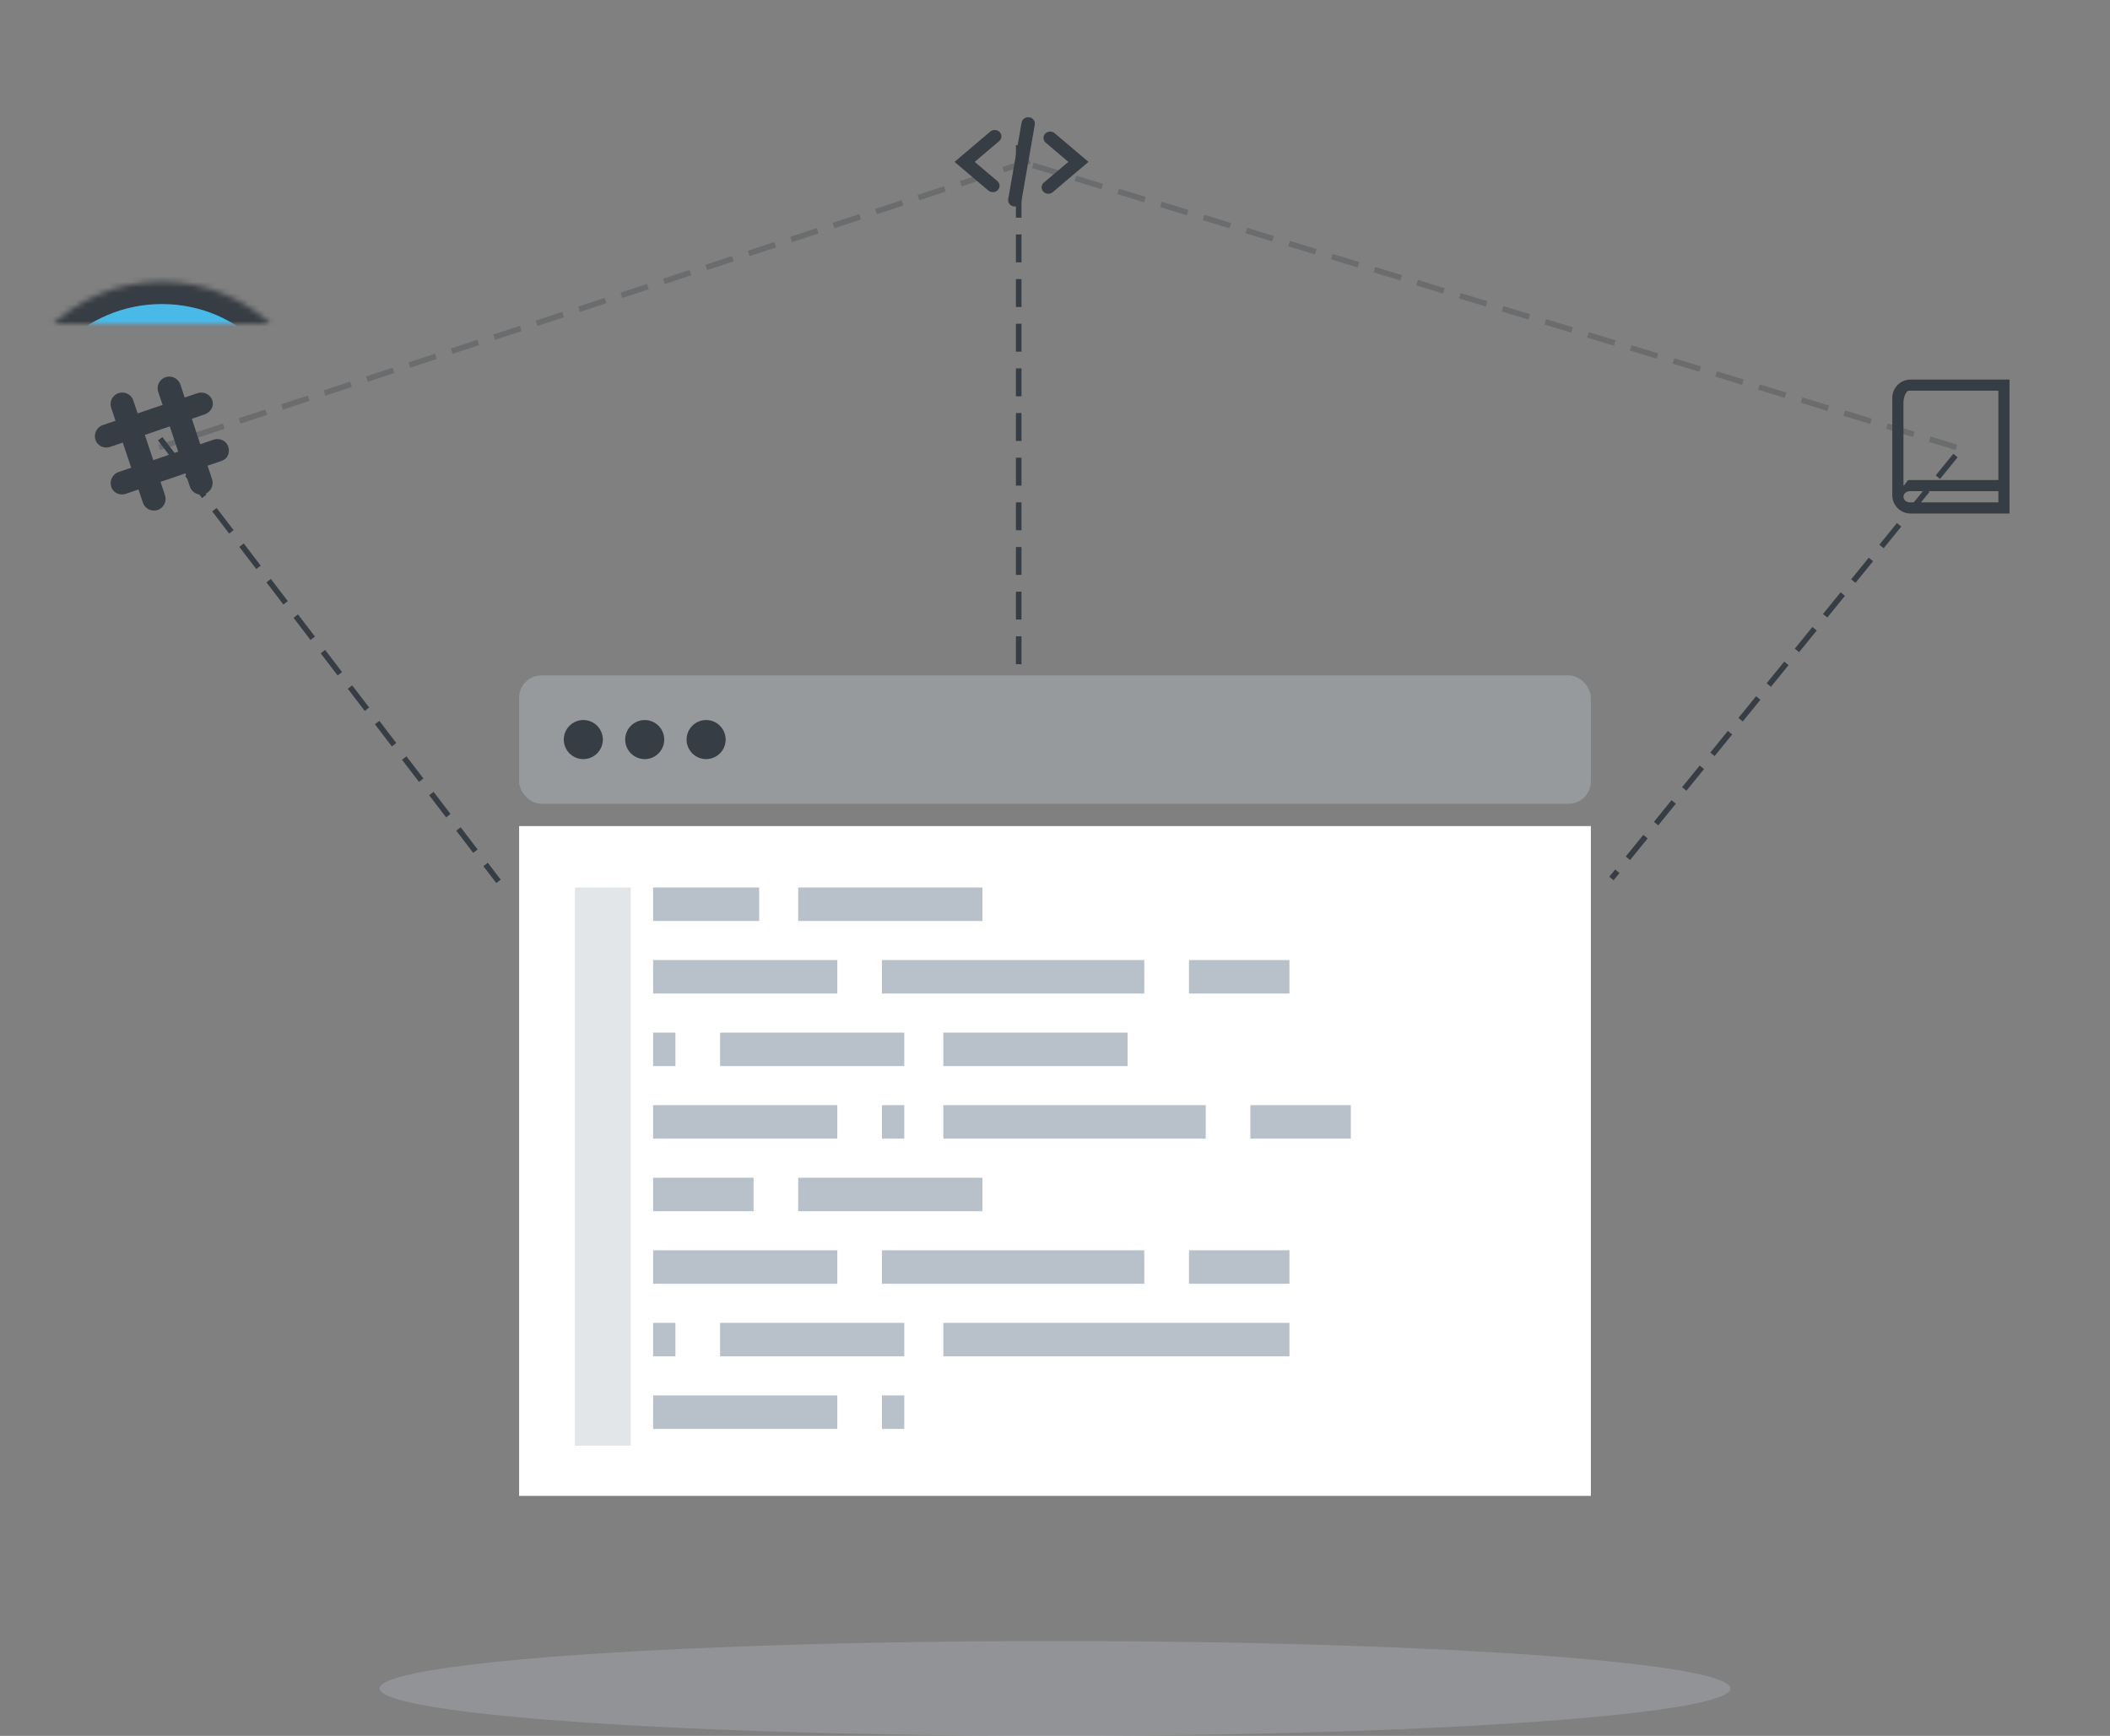 <?xml version="1.0" encoding="UTF-8" standalone="no"?>
<svg width="378px" height="311px" viewBox="0 0 378 311" version="1.1" xmlns="http://www.w3.org/2000/svg" xmlns:xlink="http://www.w3.org/1999/xlink">
    <rect x="0" y="0" width="378" height="311" fill="#808080" stroke="none"/>
    <!-- Generator: Sketch 3.7.2 (28276) - http://www.bohemiancoding.com/sketch -->
    <title>Illustration #1</title>
    <desc>Created with Sketch.</desc>
    <defs>
        <circle id="path-1" cx="29" cy="79.47" r="29"></circle>
        <mask id="mask-2" maskContentUnits="userSpaceOnUse" maskUnits="objectBoundingBox" x="0" y="0" width="58" height="58" fill="white">
            <use xlink:href="#path-1"></use>
        </mask>
        <circle id="path-3" cx="183" cy="29" r="29"></circle>
        <mask id="mask-4" maskContentUnits="userSpaceOnUse" maskUnits="objectBoundingBox" x="0" y="0" width="58" height="58" fill="white">
            <use xlink:href="#path-3"></use>
        </mask>
        <circle id="path-5" cx="349" cy="79.47" r="29"></circle>
        <mask id="mask-6" maskContentUnits="userSpaceOnUse" maskUnits="objectBoundingBox" x="0" y="0" width="58" height="58" fill="white">
            <use xlink:href="#path-5"></use>
        </mask>
        <rect id="path-7" x="93" y="148" width="192" height="120"></rect>
        <mask id="mask-8" maskContentUnits="userSpaceOnUse" maskUnits="objectBoundingBox" x="-4" y="-4" width="200" height="128">
            <rect x="89" y="144" width="200" height="128" fill="white"></rect>
            <use xlink:href="#path-7" fill="black"></use>
        </mask>
        <rect id="path-9" x="93" y="121" width="192" height="23" rx="4"></rect>
        <mask id="mask-10" maskContentUnits="userSpaceOnUse" maskUnits="objectBoundingBox" x="-4" y="-4" width="200" height="31">
            <rect x="89" y="117" width="200" height="31" fill="white"></rect>
            <use xlink:href="#path-9" fill="black"></use>
        </mask>
    </defs>
    <g id="Page-1" stroke="none" stroke-width="1" fill="none" fill-rule="evenodd">
        <g id="Illustration-#1">
            <g id="Group-21">
                <path d="M350,80 L183,29" id="Line" stroke="#373D44" stroke-linecap="square" stroke-dasharray="4" opacity="0.3"></path>
                <path d="M184,29 L29,80" id="Line" stroke="#373D44" stroke-linecap="square" stroke-dasharray="4" opacity="0.3"></path>
                <path d="M29,79 L89,157.5" id="Line" stroke="#373D44" stroke-linecap="square" stroke-dasharray="4"></path>
                <path d="M350,82 L289,157" id="Line" stroke="#373D44" stroke-linecap="square" stroke-dasharray="4"></path>
                <path d="M182.5,26.5 L182.5,119.548" id="Line" stroke="#373D44" stroke-linecap="square" stroke-dasharray="4"></path>
                <use id="Oval-644-Copy" stroke="#373D44" mask="url(#mask-2)" stroke-width="8" fill="#49B9E8" xlink:href="#path-1"></use>
                <path d="M38.909,78.662 C39.505,78.662 40.002,78.857 40.401,79.246 C40.8,79.636 41,80.124 41,80.71 C41,81.643 40.553,82.268 39.659,82.585 L37.178,83.436 L37.986,85.845 C38.053,86.047 38.087,86.273 38.087,86.523 C38.087,87.09 37.885,87.58 37.481,87.994 C37.077,88.407 36.591,88.614 36.024,88.614 C35.572,88.614 35.161,88.484 34.791,88.225 C34.421,87.965 34.163,87.619 34.019,87.186 L33.226,84.806 L28.755,86.335 L29.548,88.701 C29.625,88.931 29.663,89.157 29.663,89.379 C29.663,89.946 29.462,90.436 29.058,90.85 C28.654,91.263 28.163,91.47 27.587,91.47 C27.135,91.47 26.726,91.34 26.361,91.08 C25.995,90.821 25.74,90.475 25.596,90.042 L24.803,87.691 L22.596,88.455 C22.317,88.542 22.077,88.585 21.875,88.585 C21.288,88.585 20.8,88.393 20.411,88.008 C20.022,87.624 19.827,87.138 19.827,86.552 C19.827,86.1 19.959,85.691 20.224,85.326 C20.488,84.96 20.832,84.705 21.255,84.561 L23.505,83.797 L21.99,79.282 L19.74,80.061 C19.49,80.138 19.26,80.177 19.048,80.177 C18.471,80.177 17.986,79.982 17.591,79.593 C17.197,79.203 17,78.72 17,78.143 C17,77.691 17.132,77.282 17.397,76.917 C17.661,76.552 18.005,76.297 18.428,76.153 L20.692,75.388 L19.928,73.095 C19.851,72.864 19.812,72.638 19.812,72.417 C19.812,71.84 20.014,71.347 20.418,70.939 C20.822,70.53 21.312,70.326 21.889,70.326 C22.341,70.326 22.75,70.455 23.115,70.715 C23.481,70.975 23.736,71.321 23.88,71.754 L24.659,74.061 L29.13,72.547 L28.351,70.239 C28.274,70.008 28.236,69.782 28.236,69.561 C28.236,68.994 28.44,68.504 28.849,68.09 C29.257,67.677 29.745,67.47 30.312,67.47 C30.764,67.47 31.175,67.602 31.546,67.867 C31.916,68.131 32.173,68.475 32.317,68.898 L33.082,71.22 L35.418,70.427 C35.62,70.369 35.827,70.34 36.038,70.34 C36.615,70.34 37.108,70.53 37.517,70.91 C37.925,71.29 38.13,71.763 38.13,72.33 C38.13,72.763 37.986,73.155 37.697,73.506 C37.409,73.857 37.053,74.105 36.63,74.249 L34.365,75.028 L35.88,79.585 L38.245,78.778 C38.476,78.701 38.697,78.662 38.909,78.662 L38.909,78.662 Z M27.457,82.441 L31.928,80.927 L30.413,76.383 L25.942,77.927 L27.457,82.441 Z" id="Shape" fill="#373D44"></path>
                <use id="Oval-644-Copy" stroke="#373D44" mask="url(#mask-4)" stroke-width="8" fill="#3CCD3F" xlink:href="#path-3"></use>
                <path d="M177.865,34.429 C177.582,34.429 177.297,34.334 177.069,34.141 L171,29 L177.406,23.574 C177.9,23.157 178.658,23.197 179.098,23.669 C179.539,24.141 179.494,24.863 178.999,25.282 L174.61,29 L178.662,32.431 C179.157,32.85 179.201,33.573 178.761,34.045 C178.525,34.299 178.195,34.429 177.865,34.429 L177.865,34.429 Z M188.594,34.426 L195,29 L188.931,23.859 C188.436,23.44 187.678,23.482 187.239,23.954 C186.799,24.426 186.843,25.149 187.338,25.568 L191.39,29 L187.001,32.717 C186.506,33.136 186.461,33.858 186.902,34.33 C187.138,34.585 187.468,34.714 187.798,34.714 C188.081,34.714 188.366,34.619 188.594,34.426 L188.594,34.426 Z M182.983,36.046 L185.382,22.331 C185.491,21.709 185.05,21.12 184.396,21.016 C183.74,20.911 183.124,21.333 183.017,21.956 L180.618,35.67 C180.509,36.293 180.95,36.881 181.604,36.985 C181.671,36.995 181.736,37 181.802,37 C182.378,37 182.886,36.603 182.983,36.046 L182.983,36.046 Z" id="Shape" fill="#373D44"></path>
                <use id="Oval-644-Copy" stroke="#373D44" mask="url(#mask-6)" stroke-width="8" fill="#FFCC01" xlink:href="#path-5"></use>
                <path d="M339,71.273 L339,88.727 C339,90.535 340.465,92 342.273,92 L360,92 L360,68 L342.273,68 C340.465,68 339,69.465 339,71.273 Z M358,90 L342.133,90 C341.507,90 341,89.552 341,89 C341,88.448 341.507,88 342.133,88 L358,88 L358,90 L358,90 Z M342,86 C341.602,86 341.355,86.879 341,87 L341,72 C341,71.397 341.374,70 342,70 L358,70 L358,86 L342,86 Z" id="Shape" fill="#373D44"></path>
                <ellipse id="Oval-51" fill="#B8C0C9" opacity="0.3" cx="189" cy="302.5" rx="121" ry="8.5"></ellipse>
                <g id="Rectangle-121">
                    <use fill="#FFFFFF" fill-rule="evenodd" xlink:href="#path-7"></use>
                    <use stroke="#373D44" mask="url(#mask-8)" stroke-width="8" xlink:href="#path-7"></use>
                </g>
                <g id="Rectangle-121">
                    <use fill-opacity="0.4" fill="#B8C0C9" fill-rule="evenodd" xlink:href="#path-9"></use>
                    <use stroke="#373D44" mask="url(#mask-10)" stroke-width="8" xlink:href="#path-9"></use>
                </g>
                <ellipse id="Oval-66" fill="#373D44" cx="104.499" cy="132.5" rx="3.499" ry="3.5"></ellipse>
                <ellipse id="Oval-66" fill="#373D44" cx="115.499" cy="132.5" rx="3.499" ry="3.5"></ellipse>
                <ellipse id="Oval-66" fill="#373D44" cx="126.499" cy="132.5" rx="3.499" ry="3.5"></ellipse>
                <rect id="Rectangle-123" fill="#B8C0C9" opacity="0.4" x="103" y="159" width="10" height="100"></rect>
                <rect id="Rectangle-124" fill="#B8C0C9" x="117" y="159" width="19" height="6"></rect>
                <rect id="Rectangle-124" fill="#B8C0C9" x="117" y="211" width="18" height="6"></rect>
                <rect id="Rectangle-124" fill="#B8C0C9" x="117" y="237" width="4" height="6"></rect>
                <rect id="Rectangle-124" fill="#B8C0C9" x="158" y="250" width="4" height="6"></rect>
                <rect id="Rectangle-124" fill="#B8C0C9" x="169" y="237" width="62" height="6"></rect>
                <rect id="Rectangle-124" fill="#B8C0C9" x="129" y="237" width="33" height="6"></rect>
                <rect id="Rectangle-124" fill="#B8C0C9" x="117" y="224" width="33" height="6"></rect>
                <rect id="Rectangle-124" fill="#B8C0C9" x="117" y="250" width="33" height="6"></rect>
                <rect id="Rectangle-124" fill="#B8C0C9" x="158" y="224" width="47" height="6"></rect>
                <rect id="Rectangle-124" fill="#B8C0C9" x="169" y="198" width="47" height="6"></rect>
                <rect id="Rectangle-124" fill="#B8C0C9" x="213" y="224" width="18" height="6"></rect>
                <rect id="Rectangle-124" fill="#B8C0C9" x="143" y="211" width="33" height="6"></rect>
                <rect id="Rectangle-124" fill="#B8C0C9" x="117" y="185" width="4" height="6"></rect>
                <rect id="Rectangle-124" fill="#B8C0C9" x="158" y="198" width="4" height="6"></rect>
                <rect id="Rectangle-124" fill="#B8C0C9" x="169" y="185" width="33" height="6"></rect>
                <rect id="Rectangle-124" fill="#B8C0C9" x="129" y="185" width="33" height="6"></rect>
                <rect id="Rectangle-124" fill="#B8C0C9" x="117" y="172" width="33" height="6"></rect>
                <rect id="Rectangle-124" fill="#B8C0C9" x="117" y="198" width="33" height="6"></rect>
                <rect id="Rectangle-124" fill="#B8C0C9" x="158" y="172" width="47" height="6"></rect>
                <rect id="Rectangle-124" fill="#B8C0C9" x="213" y="172" width="18" height="6"></rect>
                <rect id="Rectangle-124" fill="#B8C0C9" x="224" y="198" width="18" height="6"></rect>
                <rect id="Rectangle-124" fill="#B8C0C9" x="143" y="159" width="33" height="6"></rect>
                <g id="***-Browser" transform="translate(103, 159)" opacity="0.3">
                    <g id="Group-47"></g>
                </g>
            </g>
        </g>
    </g>
</svg>
